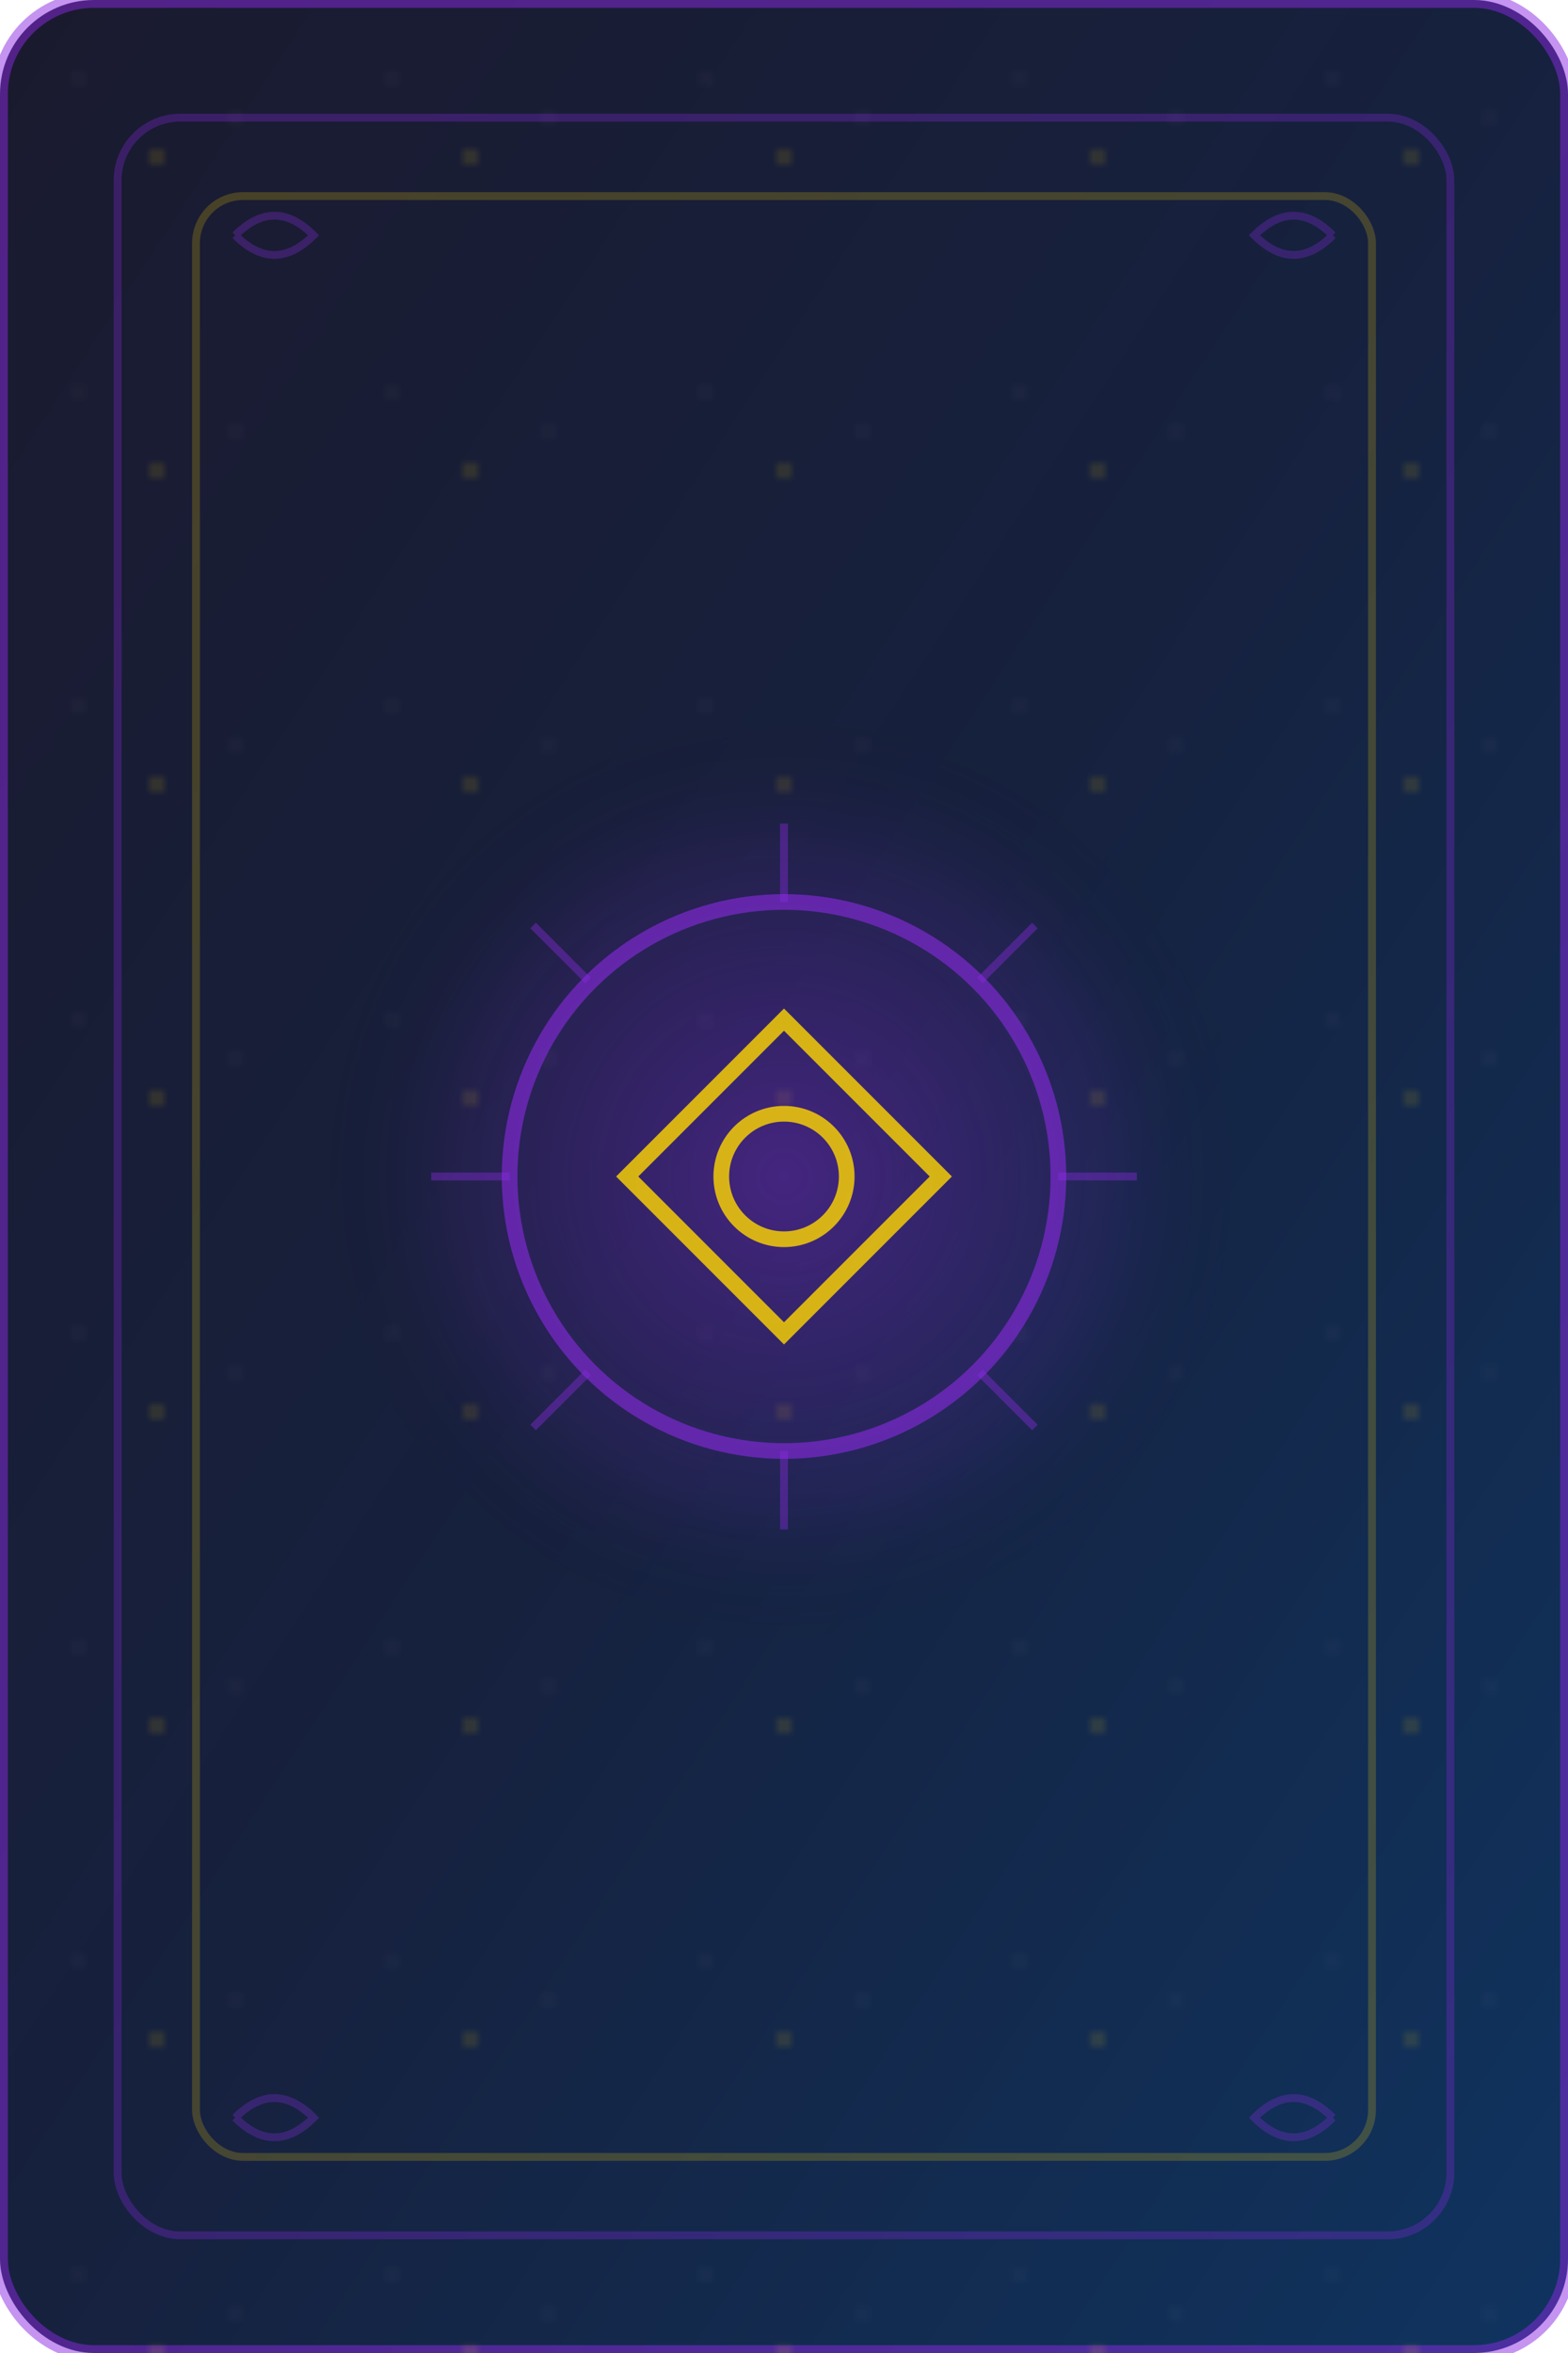 <svg width="200" height="300" viewBox="0 0 200 300" fill="none" xmlns="http://www.w3.org/2000/svg">
  <defs>
    <linearGradient id="backGradient" x1="0%" y1="0%" x2="100%" y2="100%">
      <stop offset="0%" style="stop-color:#1a1a2e;stop-opacity:1" />
      <stop offset="50%" style="stop-color:#16213e;stop-opacity:1" />
      <stop offset="100%" style="stop-color:#0f3460;stop-opacity:1" />
    </linearGradient>
    <radialGradient id="centerGlow" cx="50%" cy="50%" r="50%">
      <stop offset="0%" style="stop-color:#8a2be2;stop-opacity:0.4" />
      <stop offset="70%" style="stop-color:#8a2be2;stop-opacity:0.1" />
      <stop offset="100%" style="stop-color:transparent;stop-opacity:0" />
    </radialGradient>
    <pattern id="stars" x="0" y="0" width="40" height="40" patternUnits="userSpaceOnUse">
      <circle cx="20" cy="20" r="1" fill="#ffd700" opacity="0.3"/>
      <circle cx="10" cy="10" r="0.5" fill="#ffffff" opacity="0.2"/>
      <circle cx="30" cy="15" r="0.5" fill="#ffffff" opacity="0.2"/>
    </pattern>
  </defs>
  
  <!-- Card Background -->
  <rect width="200" height="300" rx="12" fill="url(#backGradient)" stroke="rgba(138, 43, 226, 0.5)" stroke-width="2"/>
  
  <!-- Star Pattern -->
  <rect width="200" height="300" rx="12" fill="url(#stars)" opacity="0.5"/>
  
  <!-- Central Mystical Design -->
  <circle cx="100" cy="150" r="60" fill="url(#centerGlow)"/>
  
  <!-- Ornate Border -->
  <rect x="15" y="15" width="170" height="270" rx="8" fill="none" stroke="rgba(138, 43, 226, 0.3)" stroke-width="1"/>
  <rect x="25" y="25" width="150" height="250" rx="6" fill="none" stroke="rgba(255, 215, 0, 0.2)" stroke-width="1"/>
  
  <!-- Central Symbol -->
  <g transform="translate(100, 150)">
    <!-- Outer circle -->
    <circle r="35" fill="none" stroke="#8a2be2" stroke-width="2" opacity="0.6"/>
    
    <!-- Inner design -->
    <path d="M-20 0 L0 -20 L20 0 L0 20 Z" fill="none" stroke="#ffd700" stroke-width="2" opacity="0.8"/>
    <circle r="8" fill="none" stroke="#ffd700" stroke-width="2" opacity="0.8"/>
    
    <!-- Mystical rays -->
    <g stroke="#8a2be2" stroke-width="1" opacity="0.4">
      <line x1="0" y1="-45" x2="0" y2="-35"/>
      <line x1="32" y1="-32" x2="25" y2="-25"/>
      <line x1="45" y1="0" x2="35" y2="0"/>
      <line x1="32" y1="32" x2="25" y2="25"/>
      <line x1="0" y1="45" x2="0" y2="35"/>
      <line x1="-32" y1="32" x2="-25" y2="25"/>
      <line x1="-45" y1="0" x2="-35" y2="0"/>
      <line x1="-32" y1="-32" x2="-25" y2="-25"/>
    </g>
  </g>
  
  <!-- Corner decorations -->
  <g fill="none" stroke="#8a2be2" stroke-width="1" opacity="0.3">
    <path d="M30 30 Q35 25 40 30 Q35 35 30 30"/>
    <path d="M170 30 Q165 25 160 30 Q165 35 170 30"/>
    <path d="M30 270 Q35 275 40 270 Q35 265 30 270"/>
    <path d="M170 270 Q165 275 160 270 Q165 265 170 270"/>
  </g>
</svg>